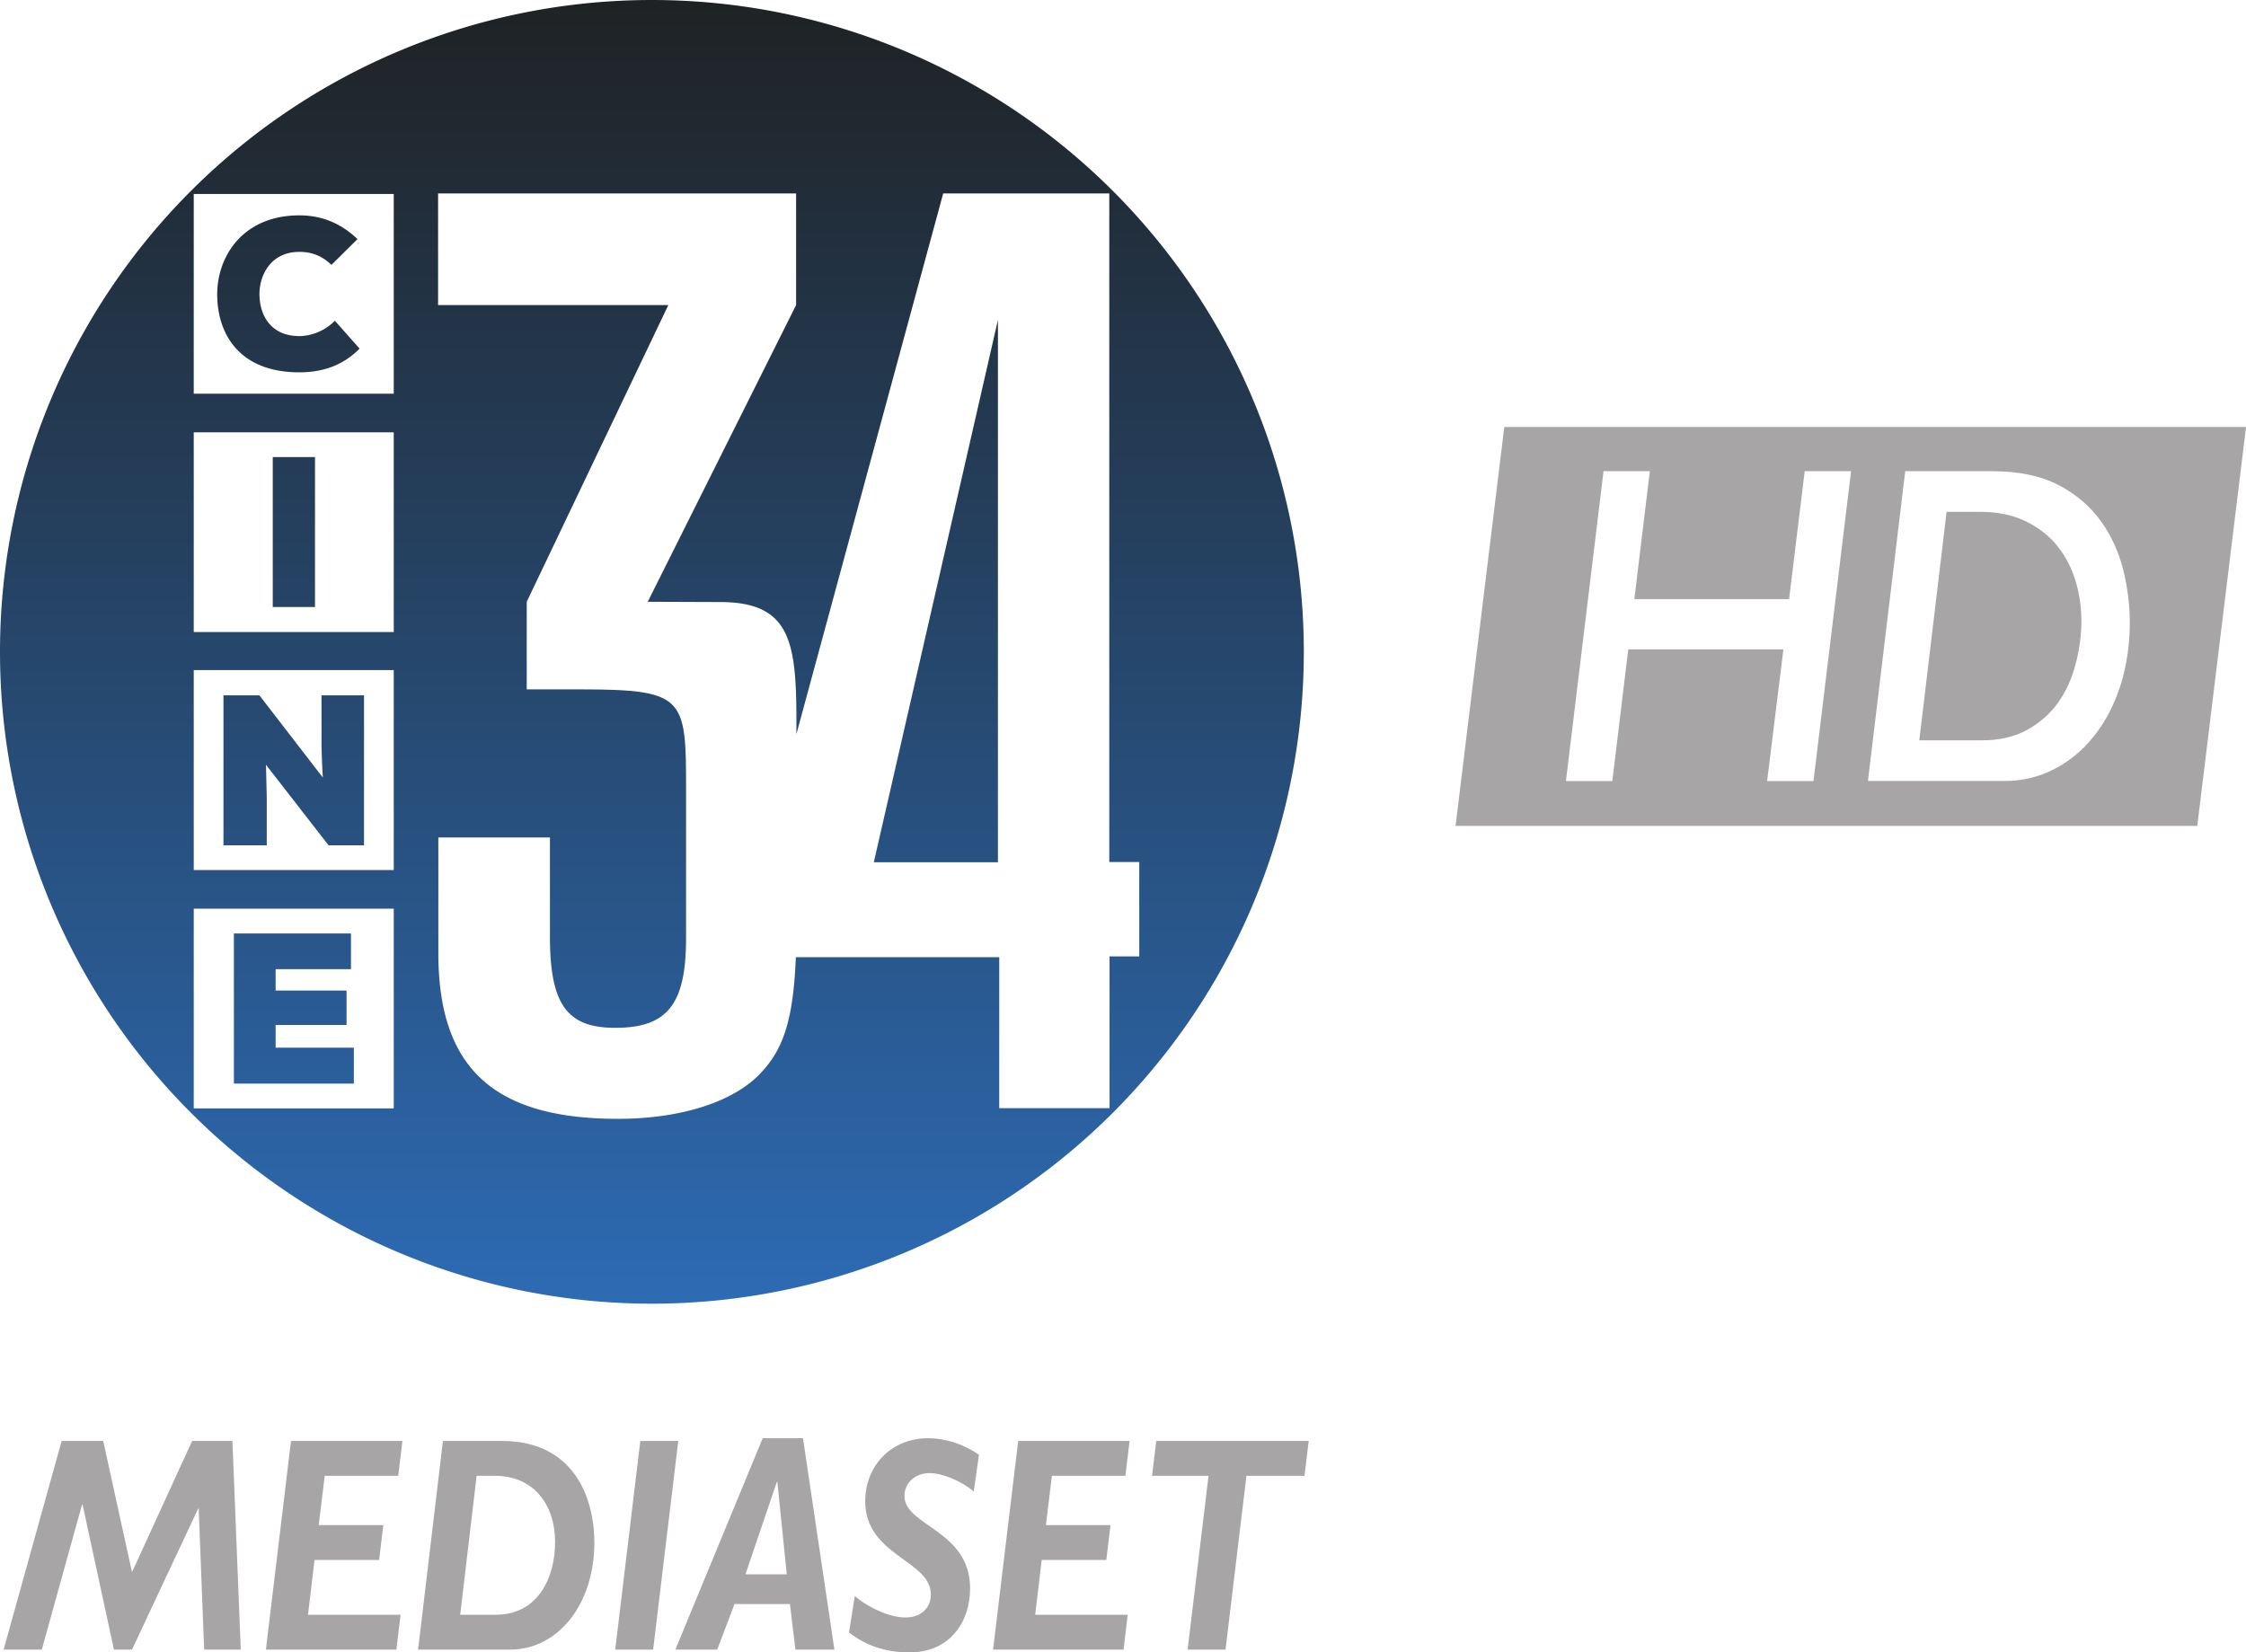 <svg enable-background="new 0 0 500 500" version="1.1" viewBox="0 0 861.32 633.73" xml:space="preserve" xmlns="http://www.w3.org/2000/svg">

	<linearGradient id="a" x1="250" x2="250" y2="500" gradientUnits="userSpaceOnUse">
		<stop stop-color="#1F2223" offset="0"/>
		<stop stop-color="#2D6BB4" offset="1"/>
	</linearGradient>
	<path d="m250 0a250 250 0 0 0-250 250 250 250 0 0 0 250 250 250 250 0 0 0 250-250 250 250 0 0 0-250-250zm-82 74.199h137.3v42.801l-56.9 113.8c0.2 0 26.9 0.1 27.1 0.1 28.9-0.2 30.1 16.299 29.9 50.699l56.299-207.4h63.701v256.4h11.5v36.201h-11.4v58.199h-42.301v-57.9h-78c-1 24.8-4.999 35.901-14.299 45.301-11.1 11-31.4 16.699-53.9 16.699-47.5 0-68.9-19.3-68.9-63.6v-44.301h42.801v38.102c0 26.1 6.7 34.898 25 34.898 19.9 0 27.199-8.798 27.199-34.398v-57.801c0-35-0.799-37.6-41.799-37.6h-19.301v-33.6l54.301-113.8h-88.301zm-93.699 0.201h76.699v76.6h-76.699zm40.5 8.199c-21.6 0-31.6 15.7-31.5 30.5 0.1 15.5 8.9 29.701 31.5 29.701 8.7 0 16.6-2.502 23.1-9.102l-9.5-10.699c-4.1 4.3-9.7 5.9-13.6 5.9-11.2 0-15.201-8.301-15.301-15.801s4.301-16.5 15.301-16.5c3.9 0 8.199 1 12.299 5l10-9.9c-6.5-6.2-13.899-9.1-22.299-9.1zm267.9 40.1-47.6 208h47.6zm-308.4 43.102h76.699v76.6h-76.699zm30.299 9.5v57.5h16.201v-57.5zm-30.299 81.699h76.699v76.699h-76.699zm11.398 9.699v57.5h16.602v-18.398l-0.301-12.5 24 30.898h13.6v-57.5h-16.299v19.701c0.1 2.3 0.1 4.899 0.5 11.799l-24.301-31.5zm-11.398 81.801h76.699v76.6h-76.699zm15.398 9.5v57.6h46v-13.799h-30v-8.701h27.201v-13.199h-27.201v-8.201h28.9v-13.699z" fill="url(#a)"/>
	
	
	
	
	

<path d="m89.129 552.65h-15.443l-23.067 50.336-11.036-50.336h-15.944l-22.252 80.022h14.635l15.443-55.612h0.202l12.031 55.612h6.921l25.371-54.09h0.201l2.103 54.09h14.036zm65.183 0h-42.715l-9.629 80.022h50.04l1.601-13.367h-35.495l2.506-21.01h24.766l1.615-13.38h-24.78l2.312-18.892h28.177zm15.547 0-9.525 80.022h35.307c18.242 0 32.285-17.248 32.285-41.062 0-17.37-8.02-38.953-35.307-38.953zm12.922 13.368h7.025c15.039 0 23.068 11.275 23.068 25.351 0 13.841-6.622 27.93-22.754 27.93h-13.647zm77.326-13.368h-14.552l-9.622 80.022h14.537zm47.832-1.055h-15.45l-33.489 81.07h16.049l6.628-17.475h21.257l2.103 17.475h14.942zm-10.033 16.774h0.207l3.607 35.438h-15.854zm77.521-10.435c-5.925-4.115-12.944-6.339-19.559-6.339-13.841 0-24.062 10.327-24.062 24.176 0 20.995 25.17 22.525 25.17 35.785 0 5.271-3.912 8.797-9.831 8.797-5.709 0-13.834-3.527-19.349-8.217l-2.208 13.961c6.114 4.698 13.334 7.636 23.269 7.636 15.339 0 23.164-11.624 23.164-24.522 0-22.413-25.177-23.936-25.177-35.438 0-5.27 4.31-8.798 9.623-8.798 5.214 0 12.546 3.28 16.953 7.04zm57.754-5.284h-42.715l-9.629 80.022h50.039l1.596-13.367h-35.495l2.506-21.01h24.772l1.602-13.38h-24.765l2.305-18.892h28.184zm68.692 0h-58.457l-1.615 13.368h21.66l-8.02 66.647h14.531l8.028-66.647h22.259z" fill="#a7a5a5" stroke-width="6.82"/><path d="m576.87 163.77-0.481 4.016-18.201 148.98h284.44l18.701-152.99zm38.066 16.945h17.764l-5.939 49.051h59.34l5.986-49.051h17.782l-14.417 118.83h-17.782l6.248-50.494h-59.496l-6.111 50.494h-17.793zm115.7 0h33.428c10.36 0 18.901 1.899 25.422 5.354h0.046c6.731 3.569 12.125 8.193 16.073 13.708 4.002 5.572 6.885 11.819 8.596 18.616 1.709 6.911 2.565 13.708 2.565 20.116 0 8.914-1.283 17.221-3.684 24.692-2.51 7.576-5.932 13.993-10.252 19.338-4.275 5.402-9.45 9.588-15.272 12.54-5.766 2.952-12.069 4.462-18.845 4.462h-52.382zm15.863 15.607-0.483 4.016-9.986 83.597h24.084c6.459 0 12.334-1.282 17.3-4.016 4.758-2.62 8.814-6.189 11.907-10.537 3.047-4.348 5.286-9.303 6.676-14.771 1.446-5.459 2.192-10.984 2.192-16.499 0-5.629-0.855-11.088-2.51-16.167-1.656-5.069-4.112-9.531-7.368-13.319v-0.057c-3.311-3.788-7.422-6.797-12.179-8.971-4.857-2.231-10.415-3.284-16.5-3.284z" color="#000000" fill="#a7a5a5" solid-color="#000000" stroke-width="9.292" style="font-feature-settings:normal;font-variant-alternates:normal;font-variant-caps:normal;font-variant-ligatures:normal;font-variant-numeric:normal;font-variant-position:normal;isolation:auto;mix-blend-mode:normal;shape-padding:0;text-decoration-color:#000000;text-decoration-line:none;text-decoration-style:solid;text-indent:0;text-transform:none;white-space:normal"/></svg>

